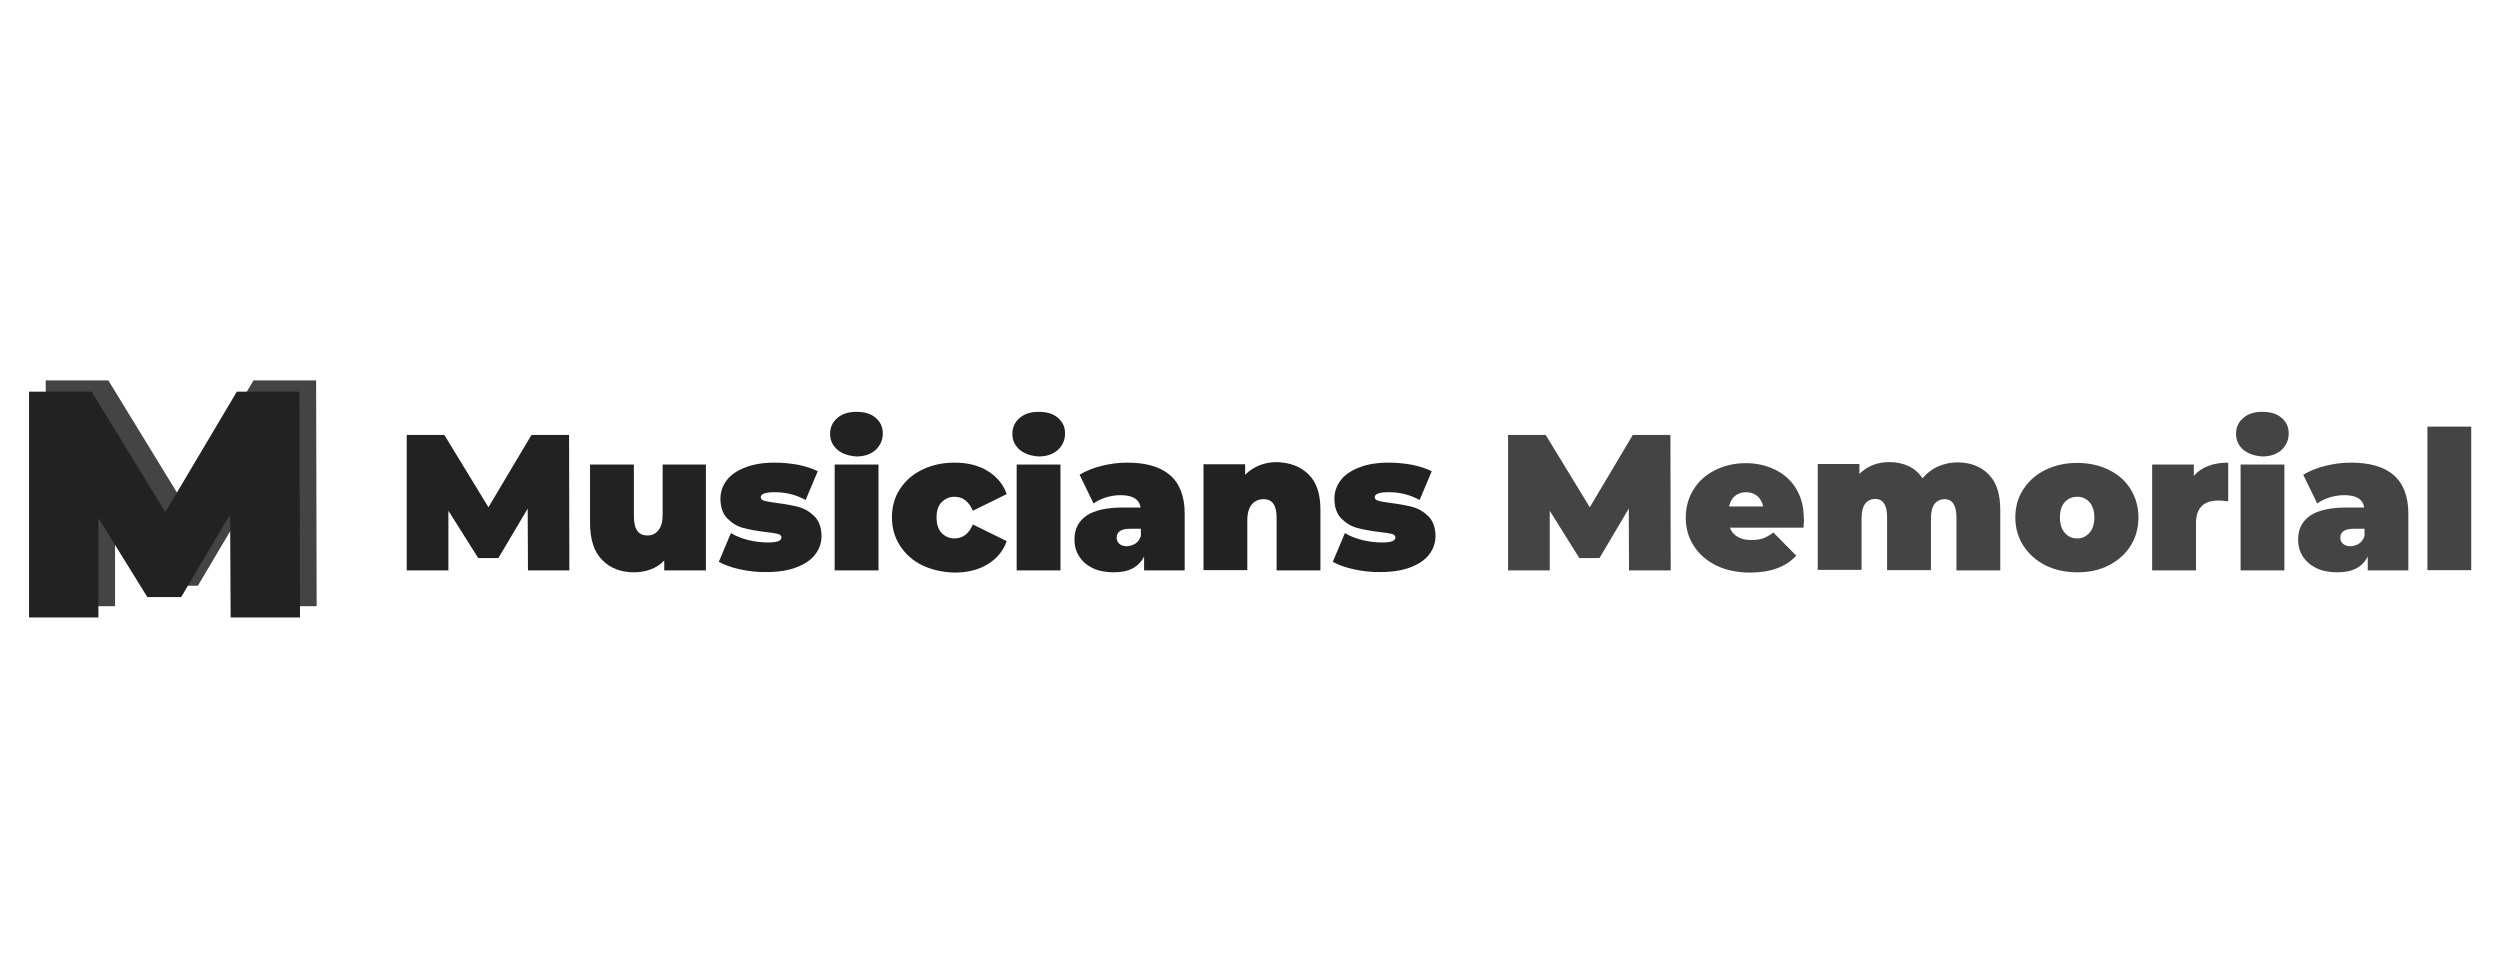 <?xml version="1.0" encoding="utf-8"?>
<!-- Generator: Adobe Illustrator 18.1.1, SVG Export Plug-In . SVG Version: 6.00 Build 0)  -->
<svg version="1.1" id="Layer_1" xmlns="http://www.w3.org/2000/svg" xmlns:xlink="http://www.w3.org/1999/xlink" x="0px" y="0px"
	 viewBox="0 0 930 360" enable-background="new 0 0 930 360" xml:space="preserve">
<g>
	<path fill="#444444" d="M92,225.5l-0.2-38.3l-18.2,30.7H61l-18.2-29.4v37H17v-84h23.3l27.4,44.8l26.6-44.8h23.3l0.2,84H92z"/>
</g>
<g>
	<path fill="#222222" d="M85.8,229.7l-0.2-38.3l-18.2,30.7H54.8l-18.2-29.4v37H10.8v-84h23.3l27.4,44.8l26.6-44.8h23.3l0.2,84H85.8z
		"/>
</g>
<g>
	<path fill="#222222" d="M196.4,212.2l-0.1-23l-10.9,18.4h-7.5L166.8,190v22.2h-15.5v-50.4h14l16.4,26.9l16-26.9h14l0.1,50.4H196.4z
		"/>
	<path fill="#222222" d="M262.6,172.8v39.4h-15.5v-3.7c-1.4,1.5-3.1,2.6-5,3.3c-1.9,0.7-4,1.1-6.1,1.1c-5,0-9-1.5-12-4.6
		c-3-3-4.5-7.6-4.5-13.8v-21.7h16.3v18.9c0,2.7,0.4,4.6,1.3,5.8c0.9,1.2,2.1,1.7,3.8,1.7c1.6,0,2.9-0.6,4-1.9c1.1-1.3,1.6-3.3,1.6-6
		v-18.5H262.6z"/>
	<path fill="#222222" d="M275.3,211.8c-3.3-0.7-5.9-1.7-7.9-2.8l4.5-10.7c1.8,1.1,4,2,6.5,2.6c2.5,0.6,4.9,0.9,7.3,0.9
		c1.9,0,3.2-0.2,3.9-0.5c0.7-0.3,1.1-0.8,1.1-1.4c0-0.6-0.5-1.1-1.4-1.3c-0.9-0.2-2.5-0.5-4.6-0.7c-3.2-0.4-6-0.9-8.2-1.5
		c-2.3-0.6-4.2-1.8-5.9-3.5c-1.7-1.7-2.6-4.2-2.6-7.4c0-2.5,0.8-4.8,2.3-6.8c1.5-2,3.8-3.6,6.9-4.8c3-1.2,6.7-1.8,11-1.8
		c3,0,5.9,0.3,8.7,0.8c2.9,0.6,5.3,1.4,7.3,2.4l-4.5,10.7c-3.5-1.9-7.2-2.9-11.4-2.9c-3.6,0-5.3,0.6-5.3,1.9c0,0.6,0.5,1.1,1.4,1.3
		c1,0.3,2.5,0.5,4.5,0.8c3.2,0.4,5.9,0.9,8.2,1.5c2.2,0.6,4.2,1.8,5.9,3.5c1.7,1.7,2.6,4.2,2.6,7.4c0,2.4-0.8,4.7-2.3,6.7
		c-1.5,2-3.8,3.6-6.9,4.8c-3.1,1.2-6.8,1.8-11.2,1.8C281.9,212.9,278.5,212.5,275.3,211.8z"/>
	<path fill="#222222" d="M311.5,167.3c-1.8-1.6-2.7-3.5-2.7-5.9c0-2.4,0.9-4.4,2.7-5.9c1.8-1.6,4.2-2.3,7.1-2.3c3,0,5.4,0.7,7.1,2.2
		c1.8,1.5,2.7,3.4,2.7,5.8c0,2.5-0.9,4.5-2.7,6.2c-1.8,1.6-4.2,2.4-7.1,2.4C315.7,169.6,313.3,168.8,311.5,167.3z M310.5,172.8h16.3
		v39.4h-16.3V172.8z"/>
	<path fill="#222222" d="M343.1,210.3c-3.5-1.7-6.3-4.2-8.3-7.3c-2-3.1-3-6.6-3-10.6c0-3.9,1-7.5,3-10.5c2-3.1,4.8-5.5,8.3-7.2
		c3.5-1.7,7.5-2.6,12-2.6c4.8,0,8.9,1,12.3,3.1c3.4,2.1,5.8,4.9,7.1,8.6l-12.6,6.2c-1.5-3.5-3.8-5.2-6.8-5.2c-1.9,0-3.5,0.7-4.8,2
		c-1.3,1.3-1.9,3.2-1.9,5.7c0,2.5,0.6,4.4,1.9,5.8c1.3,1.3,2.9,2,4.8,2c3,0,5.3-1.7,6.8-5.2l12.6,6.2c-1.3,3.6-3.6,6.5-7.1,8.6
		c-3.4,2.1-7.5,3.1-12.3,3.1C350.7,212.9,346.7,212,343.1,210.3z"/>
	<path fill="#222222" d="M379.3,167.3c-1.8-1.6-2.7-3.5-2.7-5.9c0-2.4,0.9-4.4,2.7-5.9c1.8-1.6,4.2-2.3,7.1-2.3c3,0,5.4,0.7,7.1,2.2
		c1.8,1.5,2.7,3.4,2.7,5.8c0,2.5-0.9,4.5-2.7,6.2c-1.8,1.6-4.2,2.4-7.1,2.4C383.4,169.6,381.1,168.8,379.3,167.3z M378.2,172.8h16.3
		v39.4h-16.3V172.8z"/>
	<path fill="#222222" d="M435.2,176.7c3.6,3.1,5.5,7.9,5.5,14.3v21.2h-15.1V207c-1.9,3.9-5.6,5.9-11.2,5.9c-3.1,0-5.8-0.5-8-1.6
		c-2.2-1.1-3.8-2.5-5-4.4s-1.7-3.9-1.7-6.2c0-3.9,1.5-6.8,4.5-8.9c3-2,7.5-3,13.5-3h6.6c-0.5-3.1-3-4.6-7.4-4.6
		c-1.8,0-3.6,0.3-5.4,0.8c-1.8,0.6-3.4,1.3-4.7,2.3l-5.2-10.7c2.3-1.4,5-2.5,8.2-3.3c3.2-0.8,6.4-1.2,9.5-1.2
		C426.3,172.1,431.5,173.6,435.2,176.7z M422.4,202.2c0.9-0.6,1.6-1.6,2-2.8v-2.7h-4c-3.3,0-5,1.1-5,3.3c0,0.9,0.3,1.7,1,2.3
		c0.7,0.6,1.6,0.9,2.8,0.9C420.4,203.1,421.5,202.8,422.4,202.2z"/>
	<path fill="#222222" d="M486.8,176.5c3,2.9,4.4,7.3,4.4,13.2v22.5h-16.3v-19.7c0-4.5-1.6-6.8-4.8-6.8c-1.8,0-3.3,0.6-4.4,1.9
		c-1.1,1.3-1.7,3.3-1.7,6v18.5h-16.3v-39.4h15.5v3.9c1.5-1.5,3.3-2.7,5.3-3.5c2-0.8,4.2-1.2,6.6-1.2
		C479.9,172.1,483.8,173.5,486.8,176.5z"/>
	<path fill="#222222" d="M503.7,211.8c-3.3-0.7-5.9-1.7-7.9-2.8l4.5-10.7c1.8,1.1,4,2,6.5,2.6c2.5,0.6,4.9,0.9,7.3,0.9
		c1.9,0,3.2-0.2,3.9-0.5c0.7-0.3,1.1-0.8,1.1-1.4c0-0.6-0.5-1.1-1.4-1.3c-0.9-0.2-2.5-0.5-4.6-0.7c-3.2-0.4-6-0.9-8.2-1.5
		c-2.3-0.6-4.2-1.8-5.9-3.5c-1.7-1.7-2.6-4.2-2.6-7.4c0-2.5,0.8-4.8,2.3-6.8c1.5-2,3.8-3.6,6.9-4.8c3-1.2,6.7-1.8,11-1.8
		c3,0,5.9,0.3,8.7,0.8c2.9,0.6,5.3,1.4,7.3,2.4l-4.5,10.7c-3.5-1.9-7.2-2.9-11.4-2.9c-3.6,0-5.3,0.6-5.3,1.9c0,0.6,0.5,1.1,1.4,1.3
		c1,0.3,2.5,0.5,4.5,0.8c3.2,0.4,5.9,0.9,8.2,1.5c2.2,0.6,4.2,1.8,5.9,3.5c1.7,1.7,2.6,4.2,2.6,7.4c0,2.4-0.8,4.7-2.3,6.7
		c-1.5,2-3.8,3.6-6.9,4.8c-3.1,1.2-6.8,1.8-11.2,1.8C510.3,212.9,507,212.5,503.7,211.8z"/>
	<path fill="#444444" d="M606,212.2l-0.1-23L595,207.6h-7.5L576.5,190v22.2H561v-50.4h14l16.4,26.9l16-26.9h14l0.1,50.4H606z"/>
	<path fill="#444444" d="M670.9,196.3h-27.4c0.6,1.5,1.5,2.6,2.9,3.4s3,1.2,5,1.2c1.7,0,3.2-0.2,4.4-0.6c1.2-0.4,2.5-1.2,3.9-2.2
		l8.5,8.6c-3.8,4.2-9.6,6.3-17.2,6.3c-4.8,0-8.9-0.9-12.5-2.6c-3.6-1.8-6.4-4.2-8.4-7.3c-2-3.1-3-6.6-3-10.5c0-3.9,1-7.5,2.9-10.5
		c1.9-3.1,4.6-5.5,8-7.2s7.2-2.6,11.4-2.6c4,0,7.6,0.8,10.9,2.4c3.3,1.6,5.9,3.9,7.8,7c1.9,3.1,2.9,6.7,2.9,11
		C671.1,192.7,671.1,194,670.9,196.3z M645.4,184.5c-1.1,0.9-1.8,2.2-2.2,3.9h12.7c-0.3-1.6-1.1-2.9-2.2-3.9
		c-1.1-0.9-2.5-1.4-4.2-1.4C647.9,183.1,646.5,183.6,645.4,184.5z"/>
	<path fill="#444444" d="M739.8,176.5c2.9,2.9,4.3,7.3,4.3,13.2v22.5h-16.3v-19.7c0-4.5-1.5-6.8-4.4-6.8c-1.5,0-2.8,0.6-3.7,1.7
		c-0.9,1.2-1.4,3-1.4,5.5v19.2H702v-19.7c0-4.5-1.5-6.8-4.4-6.8c-1.5,0-2.8,0.6-3.7,1.7c-0.9,1.2-1.4,3-1.4,5.5v19.2h-16.3v-39.4
		h15.5v3.7c2.9-2.9,6.6-4.4,11.2-4.4c2.6,0,5,0.5,7.1,1.5c2.1,1,3.8,2.5,5.2,4.5c1.6-1.9,3.5-3.4,5.8-4.4c2.3-1,4.7-1.5,7.4-1.5
		C733.1,172.1,736.9,173.5,739.8,176.5z"/>
	<path fill="#444444" d="M760.9,210.3c-3.5-1.8-6.2-4.2-8.2-7.3c-2-3.1-3-6.6-3-10.5c0-3.9,1-7.5,3-10.5c2-3.1,4.7-5.5,8.2-7.2
		c3.5-1.7,7.4-2.6,11.8-2.6c4.4,0,8.4,0.9,11.8,2.6c3.5,1.7,6.2,4.1,8.1,7.2c1.9,3.1,2.9,6.6,2.9,10.5c0,3.9-1,7.5-2.9,10.5
		c-1.9,3.1-4.7,5.5-8.1,7.3c-3.5,1.8-7.4,2.6-11.8,2.6C768.3,212.9,764.4,212,760.9,210.3z M777.3,198.2c1.2-1.4,1.8-3.3,1.8-5.7
		c0-2.4-0.6-4.3-1.8-5.7c-1.2-1.3-2.7-2-4.6-2s-3.4,0.7-4.6,2c-1.2,1.3-1.8,3.2-1.8,5.7c0,2.4,0.6,4.4,1.8,5.7
		c1.2,1.4,2.7,2.1,4.6,2.1S776.1,199.5,777.3,198.2z"/>
	<path fill="#444444" d="M828.9,172.1v14.4c-1.3-0.2-2.5-0.3-3.6-0.3c-5.6,0-8.4,2.8-8.4,8.5v17.5h-16.3v-39.4h15.5v4.2
		C819,173.7,823.3,172.1,828.9,172.1z"/>
	<path fill="#444444" d="M834.5,167.3c-1.8-1.6-2.7-3.5-2.7-5.9c0-2.4,0.9-4.4,2.7-5.9c1.8-1.6,4.2-2.3,7.1-2.3c3,0,5.4,0.7,7.1,2.2
		c1.8,1.5,2.7,3.4,2.7,5.8c0,2.5-0.9,4.5-2.7,6.2c-1.8,1.6-4.2,2.4-7.1,2.4C838.7,169.6,836.3,168.8,834.5,167.3z M833.5,172.8h16.3
		v39.4h-16.3V172.8z"/>
	<path fill="#444444" d="M890.4,176.7c3.6,3.1,5.5,7.9,5.5,14.3v21.2h-15.1V207c-1.9,3.9-5.6,5.9-11.2,5.9c-3.1,0-5.8-0.5-8-1.6
		c-2.2-1.1-3.8-2.5-5-4.4s-1.7-3.9-1.7-6.2c0-3.9,1.5-6.8,4.5-8.9c3-2,7.5-3,13.5-3h6.6c-0.5-3.1-3-4.6-7.4-4.6
		c-1.8,0-3.6,0.3-5.4,0.8c-1.8,0.6-3.4,1.3-4.7,2.3l-5.2-10.7c2.3-1.4,5-2.5,8.2-3.3c3.2-0.8,6.4-1.2,9.5-1.2
		C881.5,172.1,886.8,173.6,890.4,176.7z M877.6,202.2c0.9-0.6,1.6-1.6,2-2.8v-2.7h-4c-3.3,0-5,1.1-5,3.3c0,0.9,0.3,1.7,1,2.3
		c0.7,0.6,1.6,0.9,2.8,0.9C875.7,203.1,876.7,202.8,877.6,202.2z"/>
	<path fill="#444444" d="M903,158.7h16.3v53.4H903V158.7z"/>
</g>
<g>
</g>
<g>
</g>
<g>
</g>
<g>
</g>
<g>
</g>
<g>
</g>
<g>
</g>
<g>
</g>
<g>
</g>
<g>
</g>
<g>
</g>
<g>
</g>
<g>
</g>
<g>
</g>
<g>
</g>
</svg>

